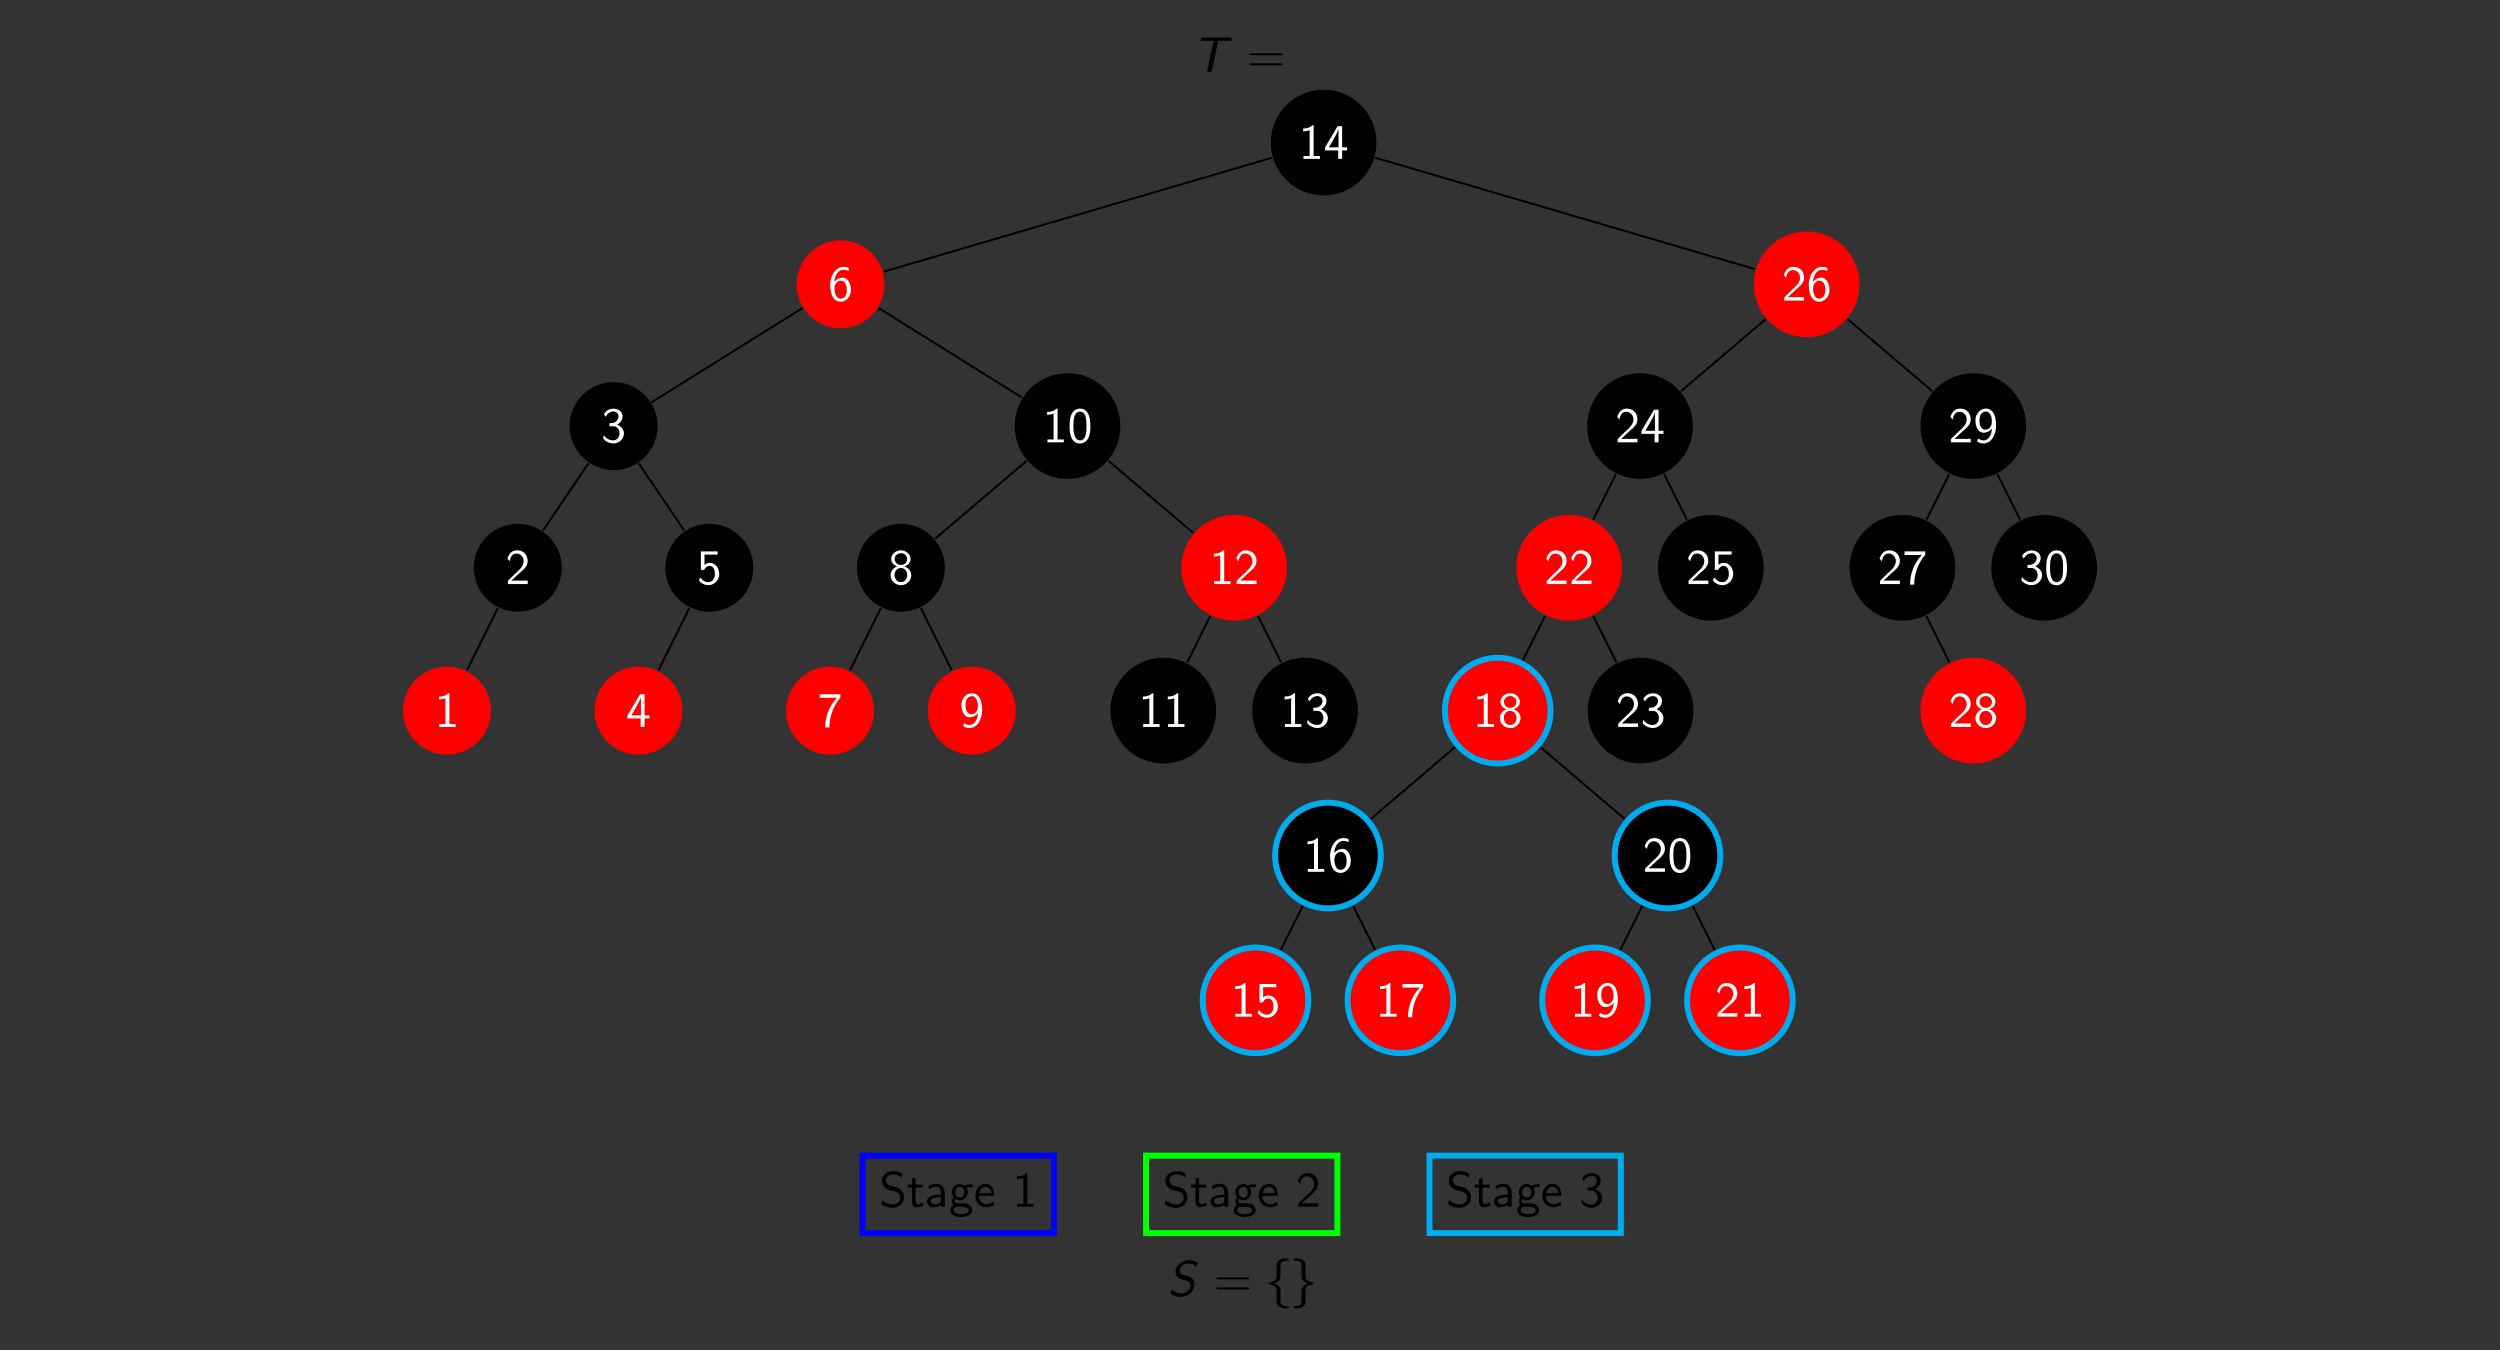 <?xml version="1.0" encoding="UTF-8" standalone="no"?>
<svg
   xmlns:dc="http://purl.org/dc/elements/1.1/"
   xmlns:cc="http://creativecommons.org/ns#"
   xmlns:rdf="http://www.w3.org/1999/02/22-rdf-syntax-ns#"
   xmlns:svg="http://www.w3.org/2000/svg"
   xmlns="http://www.w3.org/2000/svg"
   xmlns:xlink="http://www.w3.org/1999/xlink"
   xmlns:sodipodi="http://sodipodi.sourceforge.net/DTD/sodipodi-0.dtd"
   xmlns:inkscape="http://www.inkscape.org/namespaces/inkscape"
   width="500pt"
   height="270pt"
   viewBox="0 0 500 270"
   version="1.2"
   id="svg3490"
   sodipodi:docname="stage-3-repair.svg"
   inkscape:version="0.92.4 5da689c313, 2019-01-14">
  <rect x="0" y="0" width="500" height="270" fill="#333333" stroke="none"/>
  <sodipodi:namedview
     pagecolor="#ffffff"
     bordercolor="#666666"
     borderopacity="1"
     objecttolerance="10"
     gridtolerance="10"
     guidetolerance="10"
     inkscape:pageopacity="0"
     inkscape:pageshadow="2"
     inkscape:window-width="1920"
     inkscape:window-height="1021"
     id="namedview3492"
     showgrid="false"
     inkscape:zoom="0.67876425"
     inkscape:cx="238.724"
     inkscape:cy="173.84534"
     inkscape:window-x="0"
     inkscape:window-y="0"
     inkscape:window-maximized="1"
     inkscape:current-layer="svg3490" />
  <defs
     id="defs3131">
    <g
       id="g3129">
      <symbol
         overflow="visible"
         id="glyph0-0"
         style="overflow:visible">
        <path
           style="stroke:none"
           d=""
           id="path3057"
           inkscape:connector-curvature="0" />
      </symbol>
      <symbol
         overflow="visible"
         id="glyph0-1"
         style="overflow:visible">
        <path
           style="stroke:none"
           d="m 0.703,-6.844 c 0,0 -0.109,0.5 -0.125,0.609 L 0.562,-6.203 h 1.297 c 0.906,0 1.297,0 1.297,0 0,0.016 -1.297,6.109 -1.328,6.188 V 0 H 2.281 c 0.422,0 0.453,0 0.453,-0.016 0,-0.016 0.297,-1.406 0.672,-3.109 L 4.047,-6.203 H 6.625 L 6.703,-6.5 c 0.031,-0.156 0.062,-0.312 0.062,-0.328 v -0.031 h -3.031 c -1.656,0 -3.031,0 -3.031,0.016 z m 0,0"
           id="path3060"
           inkscape:connector-curvature="0" />
      </symbol>
      <symbol
         overflow="visible"
         id="glyph0-2"
         style="overflow:visible">
        <path
           style="stroke:none"
           d="M 4,-7.125 C 3.078,-7.016 2.219,-6.438 1.828,-5.656 1.469,-4.969 1.562,-4.25 2.031,-3.766 c 0.156,0.172 0.328,0.281 0.531,0.375 0.156,0.062 0.203,0.078 0.781,0.234 0.281,0.078 0.547,0.141 0.594,0.172 0.328,0.125 0.547,0.375 0.625,0.719 0.016,0.078 0.016,0.109 0.016,0.234 0,0.203 -0.031,0.359 -0.125,0.578 -0.234,0.469 -0.719,0.828 -1.25,0.938 C 2.844,-0.438 2.328,-0.484 1.906,-0.625 1.547,-0.75 1.203,-0.953 0.938,-1.219 0.891,-1.25 0.859,-1.281 0.859,-1.281 c -0.016,0 -0.078,0.188 -0.156,0.391 -0.078,0.219 -0.156,0.406 -0.172,0.406 0,0 0.047,0.047 0.094,0.078 0.516,0.359 1.125,0.562 1.828,0.609 C 2.625,0.219 2.922,0.219 3.078,0.188 3.969,0.062 4.797,-0.531 5.188,-1.344 5.375,-1.703 5.453,-2.094 5.422,-2.438 5.375,-3.016 5.078,-3.484 4.562,-3.766 4.422,-3.844 4.281,-3.891 3.703,-4.031 3.406,-4.109 3.125,-4.203 3.094,-4.203 2.766,-4.344 2.531,-4.594 2.469,-4.891 2.438,-5.047 2.453,-5.281 2.516,-5.422 c 0.188,-0.547 0.781,-0.969 1.438,-1.031 0.281,-0.031 0.688,0 0.969,0.094 0.188,0.062 0.406,0.172 0.547,0.297 0.047,0.031 0.109,0.094 0.156,0.156 l 0.109,0.078 0.156,-0.406 0.156,-0.422 -0.062,-0.016 c -0.25,-0.172 -0.547,-0.312 -0.844,-0.375 C 4.828,-7.125 4.344,-7.156 4,-7.125 Z m 0,0"
           id="path3063"
           inkscape:connector-curvature="0" />
      </symbol>
      <symbol
         overflow="visible"
         id="glyph1-0"
         style="overflow:visible">
        <path
           style="stroke:none"
           d=""
           id="path3066"
           inkscape:connector-curvature="0" />
      </symbol>
      <symbol
         overflow="visible"
         id="glyph1-1"
         style="overflow:visible">
        <path
           style="stroke:none"
           d="m 6.844,-3.297 c 0.156,0 0.344,0 0.344,-0.188 C 7.188,-3.688 7,-3.688 6.859,-3.688 h -5.969 c -0.141,0 -0.328,0 -0.328,0.203 0,0.188 0.188,0.188 0.328,0.188 z m 0.016,2 C 7,-1.297 7.188,-1.297 7.188,-1.5 7.188,-1.688 7,-1.688 6.844,-1.688 H 0.891 c -0.141,0 -0.328,0 -0.328,0.188 0,0.203 0.188,0.203 0.328,0.203 z m 0,0"
           id="path3069"
           inkscape:connector-curvature="0" />
      </symbol>
      <symbol
         overflow="visible"
         id="glyph2-0"
         style="overflow:visible">
        <path
           style="stroke:none"
           d=""
           id="path3072"
           inkscape:connector-curvature="0" />
      </symbol>
      <symbol
         overflow="visible"
         id="glyph2-1"
         style="overflow:visible">
        <path
           style="stroke:none"
           d="m 0.891,-5.516 c 0.453,-0.062 0.891,-0.031 1.297,-0.25 V -0.594 H 0.953 v 0.578 h 3.281 V -0.594 h -1.25 V -6.766 H 2.875 c -0.156,0 -0.359,0.234 -0.516,0.328 C 1.969,-6.203 1.5,-6.109 1.062,-6.109 H 1 c -0.078,0 -0.109,0.031 -0.109,0.125 z m 0,0"
           id="path3075"
           inkscape:connector-curvature="0" />
      </symbol>
      <symbol
         overflow="visible"
         id="glyph2-2"
         style="overflow:visible">
        <path
           style="stroke:none"
           d="m 0.281,-1.719 h 2.641 v 1.703 h 0.781 V -1.719 H 4.688 V -2.328 H 3.703 v -4.219 h -0.812 l -0.094,0.031 -0.219,0.328 -2.281,3.859 -0.016,0.219 z M 1.062,-2.328 C 1.531,-3.188 2.047,-3.984 2.5,-4.859 2.688,-5.266 2.953,-5.719 2.969,-6.156 l 0.016,3.828 z m 0,0"
           id="path3078"
           inkscape:connector-curvature="0" />
      </symbol>
      <symbol
         overflow="visible"
         id="glyph2-3"
         style="overflow:visible">
        <path
           style="stroke:none"
           d="m 1.25,-3.781 c 0.078,-1 0.562,-2.406 1.859,-2.406 0.375,0 0.672,0.109 1.031,0.219 v -0.484 c 0,-0.219 -0.688,-0.312 -1.047,-0.312 -1.672,0 -2.578,1.766 -2.672,3.312 v 0.172 c 0,1.391 0.297,3.484 2.125,3.484 0.844,0 1.562,-0.656 1.844,-1.406 C 4.531,-1.531 4.562,-1.875 4.562,-2.219 c 0,-0.969 -0.5,-2.391 -1.625,-2.391 -0.656,0 -1.25,0.312 -1.688,0.828 z m 0.016,1.594 c 0.016,-0.031 0.031,-0.047 0.031,-0.078 0,-0.031 -0.016,-0.078 -0.016,-0.109 V -2.453 C 1.281,-3.172 1.703,-4 2.562,-4 c 0.859,0 1.172,0.922 1.172,1.719 0,0.688 -0.078,1.594 -0.969,1.859 C 2.688,-0.406 2.594,-0.406 2.5,-0.406 H 2.422 C 1.531,-0.484 1.391,-1.531 1.266,-2.188 Z m 0,0"
           id="path3081"
           inkscape:connector-curvature="0" />
      </symbol>
      <symbol
         overflow="visible"
         id="glyph2-4"
         style="overflow:visible">
        <path
           style="stroke:none"
           d="M 0.906,-5.125 C 0.969,-5.219 1,-5.312 1.062,-5.406 1.375,-5.859 1.891,-6.188 2.469,-6.188 3,-6.188 3.484,-5.797 3.484,-5.234 3.484,-4.594 3,-4.031 2.406,-3.906 c -0.25,0.062 -0.516,0.047 -0.75,0.062 v 0.609 H 2.25 c 0.234,0 0.453,0 0.656,0.094 0.516,0.234 0.766,0.781 0.766,1.328 0,0.719 -0.453,1.406 -1.25,1.406 C 1.641,-0.406 1,-0.812 0.531,-1.422 0.516,-1.375 0.5,-1.312 0.484,-1.25 L 0.453,-1 c -0.016,0.047 -0.031,0.094 -0.031,0.141 v 0.031 c 0.297,0.625 1.391,1.031 2.031,1.031 1.141,0 2.109,-0.906 2.109,-2 0,-0.703 -0.453,-1.281 -1.047,-1.609 -0.109,-0.047 -0.219,-0.109 -0.344,-0.125 0.625,-0.359 1.109,-0.922 1.109,-1.719 0,-0.984 -0.969,-1.5 -1.812,-1.5 -0.766,0 -1.406,0.344 -1.859,0.984 -0.016,0.031 -0.047,0.062 -0.047,0.109 0,0.094 0.234,0.359 0.344,0.531 z m 0,0"
           id="path3084"
           inkscape:connector-curvature="0" />
      </symbol>
      <symbol
         overflow="visible"
         id="glyph2-5"
         style="overflow:visible">
        <path
           style="stroke:none"
           d="M 0.844,-4.578 C 1,-5.281 1.297,-6.125 2.219,-6.125 c 0.828,0 1.438,0.688 1.438,1.531 0,1 -0.844,1.719 -1.516,2.328 C 1.875,-2.031 1.625,-1.781 1.359,-1.516 L 0.594,-0.75 C 0.531,-0.672 0.5,-0.641 0.5,-0.531 v 0.516 H 4.469 V -0.719 l -3.25,0.016 c 0.547,-0.5 1.047,-1.016 1.609,-1.516 0.734,-0.641 1.641,-1.297 1.641,-2.422 0,-0.625 -0.266,-1.266 -0.734,-1.656 C 3.375,-6.594 2.938,-6.734 2.469,-6.766 H 2.359 c -0.891,0 -1.484,0.453 -1.875,1.438 -0.031,0.047 -0.062,0.109 -0.062,0.172 v 0.016 c 0.016,0.078 0.094,0.141 0.125,0.188 0.094,0.125 0.188,0.266 0.297,0.375 z m 0,0"
           id="path3087"
           inkscape:connector-curvature="0" />
      </symbol>
      <symbol
         overflow="visible"
         id="glyph2-6"
         style="overflow:visible">
        <path
           style="stroke:none"
           d="m 0.797,-6.547 v 3.688 h 0.469 c 0.016,0 0.047,0.016 0.094,0.016 0.141,0 0.219,-0.25 0.328,-0.391 0.203,-0.25 0.531,-0.422 0.859,-0.422 0.906,0 1.047,1.078 1.047,1.625 0,0.781 -0.391,1.625 -1.328,1.625 -0.641,0 -1.203,-0.375 -1.531,-0.922 H 0.719 C 0.609,-1.156 0.406,-0.875 0.406,-0.781 v 0.016 c 0,0.078 0.172,0.234 0.25,0.312 0.438,0.422 1.031,0.656 1.641,0.656 H 2.406 c 1.172,-0.062 2.062,-1.078 2.062,-2.25 0,-1.141 -0.781,-2.219 -1.891,-2.219 -0.406,0 -0.781,0.156 -1.062,0.422 v -2.062 h 2.625 v -0.641 z m 0,0"
           id="path3090"
           inkscape:connector-curvature="0" />
      </symbol>
      <symbol
         overflow="visible"
         id="glyph2-7"
         style="overflow:visible">
        <path
           style="stroke:none"
           d="m 2.359,-6.766 c -1.938,0.188 -1.953,2.594 -1.953,3.562 0,1.406 0.297,3.422 2.062,3.422 0.734,0 1.359,-0.422 1.688,-1.094 0.312,-0.625 0.375,-1.312 0.406,-2 v -0.484 c 0,-1.438 -0.344,-3.406 -2.062,-3.406 -0.047,0 -0.094,0 -0.141,0 z m -1.172,3.938 c -0.016,-0.078 -0.016,-0.156 -0.016,-0.25 V -3.531 c 0,-1.172 0.172,-2.625 1.328,-2.625 1.25,0 1.281,1.828 1.281,2.812 v 0.328 c 0,0.938 -0.078,2.609 -1.281,2.609 -0.969,0 -1.219,-1.188 -1.297,-2.016 0,-0.125 0,-0.266 -0.016,-0.406 z m 0,0"
           id="path3093"
           inkscape:connector-curvature="0" />
      </symbol>
      <symbol
         overflow="visible"
         id="glyph2-8"
         style="overflow:visible">
        <path
           style="stroke:none"
           d="m 1.781,-3.531 c -0.781,0.156 -1.359,1 -1.359,1.734 0,1.203 1.031,2 2.094,2 h 0.031 c 1.078,0 2.016,-0.922 2.016,-2 0,-0.609 -0.359,-1.219 -0.891,-1.516 C 3.531,-3.406 3.359,-3.5 3.188,-3.531 c 0.625,-0.281 1.234,-0.641 1.234,-1.484 0,-1 -0.938,-1.75 -1.938,-1.75 -0.969,0 -1.938,0.719 -1.938,1.734 0,0.703 0.562,1.328 1.234,1.5 z m -0.562,1.859 c 0,-0.047 0,-0.109 0,-0.156 0,-0.734 0.484,-1.406 1.266,-1.406 0.781,0 1.266,0.656 1.266,1.422 0,0.766 -0.484,1.406 -1.266,1.406 -0.75,0 -1.172,-0.578 -1.266,-1.266 z M 1.25,-4.906 c 0,-0.031 -0.016,-0.078 -0.016,-0.125 0,-0.672 0.562,-1.156 1.266,-1.156 0.625,0 1.125,0.375 1.234,1.078 v 0.078 c 0,0.672 -0.516,1.188 -1.234,1.188 -0.641,0 -1.141,-0.359 -1.25,-1.062 z m 0,0"
           id="path3096"
           inkscape:connector-curvature="0" />
      </symbol>
      <symbol
         overflow="visible"
         id="glyph2-9"
         style="overflow:visible">
        <path
           style="stroke:none"
           d="m 0.422,-6.547 v 0.719 L 3.875,-5.844 c -1.516,1.578 -2.359,3.766 -2.359,5.938 h 0.844 c 0,-2.125 0.734,-4.125 2.031,-5.781 C 4.469,-5.781 4.562,-5.859 4.562,-6 v -0.547 z m 0,0"
           id="path3099"
           inkscape:connector-curvature="0" />
      </symbol>
      <symbol
         overflow="visible"
         id="glyph2-10"
         style="overflow:visible">
        <path
           style="stroke:none"
           d="M 3.703,-2.766 H 3.719 C 3.719,-2 3.344,-0.75 2.422,-0.453 2.328,-0.422 2.219,-0.406 2.125,-0.406 H 2.047 c -0.25,0 -0.484,-0.047 -0.719,-0.156 -0.109,-0.062 -0.188,-0.172 -0.312,-0.219 L 0.812,-0.406 C 0.781,-0.375 0.734,-0.312 0.734,-0.266 0.75,-0.172 1.016,-0.047 1.156,0.031 c 0.266,0.125 0.562,0.172 0.859,0.172 1.797,0 2.547,-2.109 2.547,-3.531 0,-1.25 -0.25,-3.438 -2.062,-3.438 -0.828,0 -1.531,0.594 -1.875,1.344 -0.172,0.344 -0.203,0.719 -0.203,1.078 0,0.984 0.453,2.406 1.656,2.406 0.625,0 1.359,-0.375 1.625,-0.828 z m 0,-1.594 C 3.688,-4.344 3.688,-4.297 3.688,-4.266 c 0,0.078 0.016,0.156 0.016,0.234 v 0.047 c -0.047,0.672 -0.469,1.438 -1.281,1.438 -0.906,0 -1.188,-0.984 -1.188,-1.766 0,-0.641 0.109,-1.562 0.953,-1.812 0.109,-0.031 0.219,-0.062 0.328,-0.062 0.906,0 1.188,1.234 1.188,1.766 z m 0,0"
           id="path3102"
           inkscape:connector-curvature="0" />
      </symbol>
      <symbol
         overflow="visible"
         id="glyph2-11"
         style="overflow:visible">
        <path
           style="stroke:none"
           d="m 0.578,-1.297 c -0.031,0.25 -0.125,0.516 -0.125,0.766 0,0.172 0.703,0.438 1.078,0.562 0.359,0.109 0.75,0.172 1.141,0.172 0.922,0 2.078,-0.484 2.297,-1.844 0,-0.078 0,-0.156 0,-0.219 0,-0.938 -0.609,-1.719 -1.438,-2.016 C 2.766,-4.141 1.641,-4.062 1.359,-5.094 1.344,-5.156 1.328,-5.25 1.328,-5.312 v -0.078 c 0.094,-0.688 0.75,-1.062 1.344,-1.094 h 0.156 c 0.516,0 1.031,0.156 1.453,0.5 0.078,0.047 0.141,0.109 0.203,0.141 0.031,-0.25 0.125,-0.5 0.125,-0.75 0,-0.062 -0.031,-0.094 -0.078,-0.109 L 4.359,-6.797 C 3.891,-7.031 3.375,-7.141 2.844,-7.141 c -0.953,0 -2.297,0.516 -2.297,1.969 0,0.922 0.734,1.625 1.578,1.859 0.766,0.219 2.062,0.266 2.062,1.531 v 0.062 c -0.062,0.688 -0.656,1.188 -1.344,1.234 H 2.734 c -0.703,0 -1.375,-0.25 -1.938,-0.656 C 0.734,-1.188 0.656,-1.25 0.578,-1.297 Z m 0,0"
           id="path3105"
           inkscape:connector-curvature="0" />
      </symbol>
      <symbol
         overflow="visible"
         id="glyph2-12"
         style="overflow:visible">
        <path
           style="stroke:none"
           d="M 1.062,-5.703 V -4.438 H 0.172 v 0.594 H 1.031 v 2.625 c 0,0.547 0.109,1.312 0.828,1.312 0.516,0 1,-0.141 1.453,-0.375 L 3.156,-0.875 C 2.859,-0.672 2.609,-0.531 2.25,-0.531 c -0.453,0 -0.5,-0.5 -0.5,-0.844 V -3.844 H 3.156 V -4.438 H 1.75 v -1.266 z m 0,0"
           id="path3108"
           inkscape:connector-curvature="0" />
      </symbol>
      <symbol
         overflow="visible"
         id="glyph2-13"
         style="overflow:visible">
        <path
           style="stroke:none"
           d="m 0.812,-3.516 c 0.156,-0.078 0.281,-0.172 0.438,-0.25 0.328,-0.188 0.719,-0.25 1.109,-0.25 0.594,0 0.844,0.672 0.844,1.188 0,0.125 0,0.25 0,0.375 -1.016,0 -2.766,0.234 -2.766,1.312 0,0.625 0.438,1.234 1.125,1.234 0.578,0 1.234,-0.109 1.672,-0.469 v 0.359 h 0.75 v -2.781 c 0,-0.828 -0.438,-1.734 -1.516,-1.812 H 2.359 c -0.5,0 -0.953,0.109 -1.406,0.328 C 0.875,-4.25 0.75,-4.203 0.75,-4.094 c 0,0.203 0.062,0.391 0.062,0.578 z M 3.203,-1.938 v 0.641 C 3.203,-0.719 2.609,-0.5 2.094,-0.5 1.672,-0.5 1.156,-0.703 1.156,-1.172 1.172,-1.656 1.953,-1.812 2.328,-1.859 2.609,-1.906 2.906,-1.938 3.203,-1.938 Z m 0,0"
           id="path3111"
           inkscape:connector-curvature="0" />
      </symbol>
      <symbol
         overflow="visible"
         id="glyph2-14"
         style="overflow:visible">
        <path
           style="stroke:none"
           d="m 0.922,-0.344 v 0.016 C 0.562,-0.125 0.281,0.281 0.281,0.703 c 0,0.938 1.312,1.344 2.188,1.344 0.938,0 2.219,-0.359 2.219,-1.438 -0.125,-1.188 -1.234,-1.312 -2.109,-1.312 H 1.688 c -0.312,0 -0.484,-0.25 -0.484,-0.547 V -1.312 C 1.219,-1.422 1.25,-1.5 1.281,-1.578 c 0.375,0.156 0.578,0.281 0.938,0.281 0.906,0 1.594,-0.781 1.594,-1.641 V -3.016 C 3.781,-3.344 3.656,-3.641 3.484,-3.922 L 4.828,-3.938 4.719,-4.547 c -0.453,0 -0.938,0.078 -1.375,0.234 C 3.297,-4.281 3.234,-4.25 3.188,-4.25 3.109,-4.25 3,-4.344 2.938,-4.375 2.719,-4.484 2.469,-4.547 2.234,-4.547 1.391,-4.547 0.625,-3.875 0.625,-2.938 c 0,0.312 0.078,0.609 0.234,0.875 0.016,0.031 0.062,0.094 0.062,0.141 0,0.078 -0.141,0.25 -0.188,0.391 C 0.688,-1.375 0.656,-1.219 0.656,-1.078 c 0,0.266 0.094,0.547 0.266,0.734 z m 0.656,0.359 h 0.938 C 3.078,0.016 4,0.062 4,0.703 4,1.391 2.766,1.469 2.5,1.469 c -0.516,0 -1.516,-0.141 -1.516,-0.766 0,-0.344 0.25,-0.641 0.594,-0.688 z m 0.531,-4 H 2.188 c 0.688,0 0.922,0.547 0.922,1.047 0,0.531 -0.234,1 -0.797,1.078 H 2.234 C 1.562,-1.859 1.312,-2.406 1.312,-2.906 c 0,-0.516 0.234,-0.984 0.797,-1.078 z m 0,0"
           id="path3114"
           inkscape:connector-curvature="0" />
      </symbol>
      <symbol
         overflow="visible"
         id="glyph2-15"
         style="overflow:visible">
        <path
           style="stroke:none"
           d="m 4.031,-1.062 c -0.5,0.312 -0.906,0.547 -1.469,0.547 -0.781,0 -1.531,-0.688 -1.531,-1.672 H 4.125 c 0,-0.688 -0.109,-1.438 -0.594,-1.953 -0.312,-0.312 -0.734,-0.469 -1.172,-0.469 -0.547,0 -1.047,0.266 -1.406,0.656 C 0.531,-3.484 0.344,-2.844 0.344,-2.219 v 0.047 C 0.344,-1 1.25,0.094 2.516,0.094 c 0.5,0 1,-0.141 1.422,-0.406 C 4,-0.375 4.094,-0.391 4.094,-0.484 c 0,-0.188 -0.062,-0.391 -0.062,-0.578 z m -2.938,-1.672 c 0.125,-0.609 0.562,-1.25 1.266,-1.25 0.703,0 1.125,0.578 1.203,1.25 z m 0,0"
           id="path3117"
           inkscape:connector-curvature="0" />
      </symbol>
      <symbol
         overflow="visible"
         id="glyph3-0"
         style="overflow:visible">
        <path
           style="stroke:none"
           d=""
           id="path3120"
           inkscape:connector-curvature="0" />
      </symbol>
      <symbol
         overflow="visible"
         id="glyph3-1"
         style="overflow:visible">
        <path
           style="stroke:none"
           d="M 3.594,-7.469 C 3.375,-7.453 3.125,-7.391 2.953,-7.328 2.734,-7.234 2.547,-7.125 2.406,-6.984 2.266,-6.844 2.172,-6.703 2.125,-6.516 L 2.109,-6.438 2.094,-5.078 2.078,-3.734 2.062,-3.641 C 2.047,-3.531 1.969,-3.406 1.906,-3.312 1.859,-3.219 1.688,-3.078 1.594,-3 1.422,-2.875 1.172,-2.781 0.953,-2.734 0.828,-2.719 0.656,-2.688 0.562,-2.688 H 0.516 v 0.391 H 0.562 c 0.094,0 0.266,0.031 0.391,0.047 0.219,0.047 0.469,0.141 0.641,0.266 0.094,0.078 0.266,0.219 0.312,0.312 0.062,0.094 0.141,0.219 0.156,0.328 l 0.016,0.078 0.031,2.719 L 2.125,1.531 C 2.172,1.719 2.266,1.859 2.406,2 2.516,2.109 2.625,2.188 2.797,2.266 2.953,2.344 3.094,2.391 3.25,2.422 3.484,2.484 3.562,2.484 4.016,2.5 h 0.438 V 2.094 H 4.281 C 3.562,2.062 3.109,1.891 2.953,1.578 2.875,1.453 2.891,1.562 2.875,0.062 c 0,-1.453 0,-1.375 -0.047,-1.531 C 2.719,-1.812 2.438,-2.109 2.062,-2.297 1.875,-2.375 1.609,-2.469 1.422,-2.484 1.375,-2.484 1.344,-2.5 1.344,-2.5 c 0,0 0.031,0 0.078,0 C 1.609,-2.516 1.875,-2.609 2.062,-2.688 2.234,-2.781 2.375,-2.875 2.5,-3.016 2.688,-3.203 2.797,-3.375 2.859,-3.641 2.875,-3.703 2.875,-3.844 2.875,-5.047 c 0.016,-1.5 0,-1.391 0.078,-1.516 C 3.109,-6.875 3.562,-7.047 4.281,-7.078 h 0.172 v -0.406 H 4.062 c -0.203,0 -0.422,0.016 -0.469,0.016 z m 0,0"
           id="path3123"
           inkscape:connector-curvature="0" />
      </symbol>
      <symbol
         overflow="visible"
         id="glyph3-2"
         style="overflow:visible">
        <path
           style="stroke:none"
           d="m 0.516,-7.281 v 0.219 h 0.094 c 0.344,0 0.75,0.047 0.984,0.141 0.266,0.109 0.438,0.297 0.484,0.5 0.016,0.062 0.016,0.266 0.016,1.344 0,1.375 0,1.375 0.047,1.547 0.125,0.359 0.406,0.656 0.797,0.844 0.188,0.078 0.438,0.172 0.625,0.188 0.031,0 0.062,0 0.062,0 0,0 -0.031,0.016 -0.062,0.016 C 3.375,-2.469 3.125,-2.375 2.938,-2.297 2.547,-2.109 2.266,-1.812 2.141,-1.453 2.094,-1.281 2.094,-1.281 2.094,0.094 c 0,1.078 0,1.281 -0.016,1.328 C 2.031,1.641 1.859,1.828 1.594,1.938 1.359,2.031 0.953,2.078 0.609,2.078 H 0.516 V 2.5 h 0.438 C 1.406,2.484 1.484,2.484 1.688,2.438 2.156,2.328 2.516,2.109 2.719,1.828 2.781,1.734 2.828,1.641 2.844,1.531 L 2.875,1.453 V 0.094 C 2.891,-1.25 2.891,-1.266 2.906,-1.328 3,-1.672 3.203,-1.906 3.562,-2.094 c 0.234,-0.109 0.547,-0.188 0.797,-0.188 h 0.094 v -0.422 h -0.094 c -0.25,0 -0.562,-0.078 -0.797,-0.188 C 3.203,-3.078 3,-3.312 2.906,-3.656 2.891,-3.719 2.891,-3.734 2.875,-5.078 V -6.438 L 2.844,-6.516 C 2.719,-7.016 2.234,-7.344 1.5,-7.453 1.422,-7.469 1.281,-7.469 0.953,-7.484 h -0.438 z m 0,0"
           id="path3126"
           inkscape:connector-curvature="0" />
      </symbol>
    </g>
  </defs>
  <g
     id="surface18780"
     transform="translate(69.297,3.99)">
    <g
       style="fill:#000000;fill-opacity:1"
       id="g3135">
      <use
         xlink:href="#glyph0-1"
         x="170.28"
         y="10.369"
         id="use3133"
         width="100%"
         height="100%" />
    </g>
    <g
       style="fill:#000000;fill-opacity:1"
       id="g3139">
      <use
         xlink:href="#glyph1-1"
         x="180.057"
         y="10.369"
         id="use3137"
         width="100%"
         height="100%" />
    </g>
    <path
       style="fill:none;stroke:#000000;stroke-width:0.399;stroke-linecap:butt;stroke-linejoin:miter;stroke-miterlimit:10;stroke-opacity:1"
       d="m -165.16,-93.099 -6.18,-12.457"
       transform="matrix(1,0,0,-1,195.426,24.526)"
       id="path3141"
       inkscape:connector-curvature="0" />
    <path
       style="fill:none;stroke:#000000;stroke-width:0.399;stroke-linecap:butt;stroke-linejoin:miter;stroke-miterlimit:10;stroke-opacity:1"
       d="m -147.043,-64.146 -9.082,-13.441"
       transform="matrix(1,0,0,-1,195.426,24.526)"
       id="path3143"
       inkscape:connector-curvature="0" />
    <path
       style="fill:none;stroke:#000000;stroke-width:0.399;stroke-linecap:butt;stroke-linejoin:miter;stroke-miterlimit:10;stroke-opacity:1"
       d="m -126.852,-93.099 -6.176,-12.457"
       transform="matrix(1,0,0,-1,195.426,24.526)"
       id="path3145"
       inkscape:connector-curvature="0" />
    <path
       style="fill:none;stroke:#000000;stroke-width:0.399;stroke-linecap:butt;stroke-linejoin:miter;stroke-miterlimit:10;stroke-opacity:1"
       d="m -136.973,-64.146 9.082,-13.441"
       transform="matrix(1,0,0,-1,195.426,24.526)"
       id="path3147"
       inkscape:connector-curvature="0" />
    <path
       style="fill:none;stroke:#000000;stroke-width:0.399;stroke-linecap:butt;stroke-linejoin:miter;stroke-miterlimit:10;stroke-opacity:1"
       d="m -104.242,-33.111 -30.137,-18.82"
       transform="matrix(1,0,0,-1,195.426,24.526)"
       id="path3149"
       inkscape:connector-curvature="0" />
    <path
       style="fill:none;stroke:#000000;stroke-width:0.399;stroke-linecap:butt;stroke-linejoin:miter;stroke-miterlimit:10;stroke-opacity:1"
       d="m -88.539,-93.099 -6.18,-12.457"
       transform="matrix(1,0,0,-1,195.426,24.526)"
       id="path3151"
       inkscape:connector-curvature="0" />
    <path
       style="fill:none;stroke:#000000;stroke-width:0.399;stroke-linecap:butt;stroke-linejoin:miter;stroke-miterlimit:10;stroke-opacity:1"
       d="m -80.547,-93.099 6.18,-12.457"
       transform="matrix(1,0,0,-1,195.426,24.526)"
       id="path3153"
       inkscape:connector-curvature="0" />
    <path
       style="fill:none;stroke:#000000;stroke-width:0.399;stroke-linecap:butt;stroke-linejoin:miter;stroke-miterlimit:10;stroke-opacity:1"
       d="M -59.418,-63.673 -77.692,-79.212"
       transform="matrix(1,0,0,-1,195.426,24.526)"
       id="path3155"
       inkscape:connector-curvature="0" />
    <path
       style="fill:none;stroke:#000000;stroke-width:0.399;stroke-linecap:butt;stroke-linejoin:miter;stroke-miterlimit:10;stroke-opacity:1"
       d="m -22.672,-94.693 -4.602,-9.27"
       transform="matrix(1,0,0,-1,195.426,24.526)"
       id="path3157"
       inkscape:connector-curvature="0" />
    <path
       style="fill:none;stroke:#000000;stroke-width:0.399;stroke-linecap:butt;stroke-linejoin:miter;stroke-miterlimit:10;stroke-opacity:1"
       d="m -13.102,-94.693 4.602,-9.27"
       transform="matrix(1,0,0,-1,195.426,24.526)"
       id="path3159"
       inkscape:connector-curvature="0" />
    <path
       style="fill:none;stroke:#000000;stroke-width:0.399;stroke-linecap:butt;stroke-linejoin:miter;stroke-miterlimit:10;stroke-opacity:1"
       d="m -43.012,-63.673 16.922,-14.391"
       transform="matrix(1,0,0,-1,195.426,24.526)"
       id="path3161"
       inkscape:connector-curvature="0" />
    <path
       style="fill:none;stroke:#000000;stroke-width:0.399;stroke-linecap:butt;stroke-linejoin:miter;stroke-miterlimit:10;stroke-opacity:1"
       d="m -88.981,-33.111 28.629,-17.879"
       transform="matrix(1,0,0,-1,195.426,24.526)"
       id="path3163"
       inkscape:connector-curvature="0" />
    <path
       style="fill:none;stroke:#000000;stroke-width:0.399;stroke-linecap:butt;stroke-linejoin:miter;stroke-miterlimit:10;stroke-opacity:1"
       d="m -10.336,-3.033 -77.645,-22.781"
       transform="matrix(1,0,0,-1,195.426,24.526)"
       id="path3165"
       inkscape:connector-curvature="0" />
    <path
       style="fill:none;stroke:#000000;stroke-width:0.399;stroke-linecap:butt;stroke-linejoin:miter;stroke-miterlimit:10;stroke-opacity:1"
       d="m -4.125,-152.579 -4.496,-8.988"
       transform="matrix(1,0,0,-1,195.426,24.526)"
       id="path3167"
       inkscape:connector-curvature="0" />
    <path
       style="fill:none;stroke:#000000;stroke-width:0.399;stroke-linecap:butt;stroke-linejoin:miter;stroke-miterlimit:10;stroke-opacity:1"
       d="m 5.863,-152.579 4.496,-8.988"
       transform="matrix(1,0,0,-1,195.426,24.526)"
       id="path3169"
       inkscape:connector-curvature="0" />
    <path
       style="fill:none;stroke:#000000;stroke-width:0.399;stroke-linecap:butt;stroke-linejoin:miter;stroke-miterlimit:10;stroke-opacity:1"
       d="M 26.328,-120.865 9.367,-135.337"
       transform="matrix(1,0,0,-1,195.426,24.526)"
       id="path3171"
       inkscape:connector-curvature="0" />
    <path
       style="fill:none;stroke:#000000;stroke-width:0.399;stroke-linecap:butt;stroke-linejoin:miter;stroke-miterlimit:10;stroke-opacity:1"
       d="m 63.781,-152.579 -4.496,-8.988"
       transform="matrix(1,0,0,-1,195.426,24.526)"
       id="path3173"
       inkscape:connector-curvature="0" />
    <path
       style="fill:none;stroke:#000000;stroke-width:0.399;stroke-linecap:butt;stroke-linejoin:miter;stroke-miterlimit:10;stroke-opacity:1"
       d="m 73.773,-152.579 4.492,-8.988"
       transform="matrix(1,0,0,-1,195.426,24.526)"
       id="path3175"
       inkscape:connector-curvature="0" />
    <path
       style="fill:none;stroke:#000000;stroke-width:0.399;stroke-linecap:butt;stroke-linejoin:miter;stroke-miterlimit:10;stroke-opacity:1"
       d="m 43.32,-120.865 16.961,-14.473"
       transform="matrix(1,0,0,-1,195.426,24.526)"
       id="path3177"
       inkscape:connector-curvature="0" />
    <path
       style="fill:none;stroke:#000000;stroke-width:0.399;stroke-linecap:butt;stroke-linejoin:miter;stroke-miterlimit:10;stroke-opacity:1"
       d="m 44.293,-94.677 -4.473,-8.945"
       transform="matrix(1,0,0,-1,195.426,24.526)"
       id="path3179"
       inkscape:connector-curvature="0" />
    <path
       style="fill:none;stroke:#000000;stroke-width:0.399;stroke-linecap:butt;stroke-linejoin:miter;stroke-miterlimit:10;stroke-opacity:1"
       d="m 53.929,-94.677 4.648,-9.301"
       transform="matrix(1,0,0,-1,195.426,24.526)"
       id="path3181"
       inkscape:connector-curvature="0" />
    <path
       style="fill:none;stroke:#000000;stroke-width:0.399;stroke-linecap:butt;stroke-linejoin:miter;stroke-miterlimit:10;stroke-opacity:1"
       d="m 58.465,-66.329 -4.535,-9.074"
       transform="matrix(1,0,0,-1,195.426,24.526)"
       id="path3183"
       inkscape:connector-curvature="0" />
    <path
       style="fill:none;stroke:#000000;stroke-width:0.399;stroke-linecap:butt;stroke-linejoin:miter;stroke-miterlimit:10;stroke-opacity:1"
       d="m 68.101,-66.329 4.539,-9.074"
       transform="matrix(1,0,0,-1,195.426,24.526)"
       id="path3185"
       inkscape:connector-curvature="0" />
    <path
       style="fill:none;stroke:#000000;stroke-width:0.399;stroke-linecap:butt;stroke-linejoin:miter;stroke-miterlimit:10;stroke-opacity:1"
       d="M 88.406,-35.326 71.488,-49.716"
       transform="matrix(1,0,0,-1,195.426,24.526)"
       id="path3187"
       inkscape:connector-curvature="0" />
    <path
       style="fill:none;stroke:#000000;stroke-width:0.399;stroke-linecap:butt;stroke-linejoin:miter;stroke-miterlimit:10;stroke-opacity:1"
       d="m 120.554,-94.693 4.598,-9.27"
       transform="matrix(1,0,0,-1,195.426,24.526)"
       id="path3189"
       inkscape:connector-curvature="0" />
    <path
       style="fill:none;stroke:#000000;stroke-width:0.399;stroke-linecap:butt;stroke-linejoin:miter;stroke-miterlimit:10;stroke-opacity:1"
       d="m 125.121,-66.329 -4.535,-9.074"
       transform="matrix(1,0,0,-1,195.426,24.526)"
       id="path3191"
       inkscape:connector-curvature="0" />
    <path
       style="fill:none;stroke:#000000;stroke-width:0.399;stroke-linecap:butt;stroke-linejoin:miter;stroke-miterlimit:10;stroke-opacity:1"
       d="m 134.758,-66.329 4.539,-9.074"
       transform="matrix(1,0,0,-1,195.426,24.526)"
       id="path3193"
       inkscape:connector-curvature="0" />
    <path
       style="fill:none;stroke:#000000;stroke-width:0.399;stroke-linecap:butt;stroke-linejoin:miter;stroke-miterlimit:10;stroke-opacity:1"
       d="m 104.816,-35.326 16.918,-14.391"
       transform="matrix(1,0,0,-1,195.426,24.526)"
       id="path3195"
       inkscape:connector-curvature="0" />
    <path
       style="fill:none;stroke:#000000;stroke-width:0.399;stroke-linecap:butt;stroke-linejoin:miter;stroke-miterlimit:10;stroke-opacity:1"
       d="m 10.336,-3.033 75.938,-22.281"
       transform="matrix(1,0,0,-1,195.426,24.526)"
       id="path3197"
       inkscape:connector-curvature="0" />
    <path
       style="fill:#000000;fill-opacity:1;fill-rule:nonzero;stroke:none"
       d="m 205.996,24.527 c 0,-5.84 -4.73,-10.57 -10.57,-10.57 -5.84,0 -10.57,4.73 -10.57,10.57 0,5.836 4.73,10.57 10.57,10.57 5.84,0 10.57,-4.734 10.57,-10.57 z m 0,0"
       id="path3199"
       inkscape:connector-curvature="0" />
    <g
       style="fill:#ffffff;fill-opacity:1"
       id="g3205">
      <use
         xlink:href="#glyph2-1"
         x="190.446"
         y="27.803"
         id="use3201"
         width="100%"
         height="100%" />
      <use
         xlink:href="#glyph2-2"
         x="195.426"
         y="27.803"
         id="use3203"
         width="100%"
         height="100%" />
    </g>
    <path
       style="fill:#ff0000;fill-opacity:1;fill-rule:nonzero;stroke:none"
       d="m 107.609,52.871 c 0,-4.855 -3.938,-8.793 -8.793,-8.793 -4.859,0 -8.797,3.938 -8.797,8.793 0,4.859 3.938,8.797 8.797,8.797 4.855,0 8.793,-3.938 8.793,-8.797 z m 0,0"
       id="path3207"
       inkscape:connector-curvature="0" />
    <g
       style="fill:#ffffff;fill-opacity:1"
       id="g3211">
      <use
         xlink:href="#glyph2-3"
         x="96.326"
         y="56.149"
         id="use3209"
         width="100%"
         height="100%" />
    </g>
    <path
       style="fill:#000000;fill-opacity:1;fill-rule:nonzero;stroke:none"
       d="m 62.215,81.219 c 0,-4.855 -3.938,-8.793 -8.793,-8.793 -4.859,0 -8.797,3.938 -8.797,8.793 0,4.859 3.938,8.797 8.797,8.797 4.855,0 8.793,-3.938 8.793,-8.797 z m 0,0"
       id="path3213"
       inkscape:connector-curvature="0" />
    <g
       style="fill:#ffffff;fill-opacity:1"
       id="g3217">
      <use
         xlink:href="#glyph2-4"
         x="50.93"
         y="84.496"
         id="use3215"
         width="100%"
         height="100%" />
    </g>
    <path
       style="fill:#000000;fill-opacity:1;fill-rule:nonzero;stroke:none"
       d="m 43.062,109.566 c 0,-4.859 -3.938,-8.797 -8.797,-8.797 -4.855,0 -8.793,3.938 -8.793,8.797 0,4.855 3.938,8.793 8.793,8.793 4.859,0 8.797,-3.938 8.797,-8.793 z m 0,0"
       id="path3219"
       inkscape:connector-curvature="0" />
    <g
       style="fill:#ffffff;fill-opacity:1"
       id="g3223">
      <use
         xlink:href="#glyph2-5"
         x="31.776"
         y="112.842"
         id="use3221"
         width="100%"
         height="100%" />
    </g>
    <path
       style="fill:#ff0000;fill-opacity:1;fill-rule:nonzero;stroke:none"
       d="m 28.887,138.141 c 0,-4.859 -3.938,-8.797 -8.793,-8.797 -4.859,0 -8.797,3.938 -8.797,8.797 0,4.855 3.938,8.793 8.797,8.793 4.855,0 8.793,-3.938 8.793,-8.793 z m 0,0"
       id="path3225"
       inkscape:connector-curvature="0" />
    <g
       style="fill:#ffffff;fill-opacity:1"
       id="g3229">
      <use
         xlink:href="#glyph2-1"
         x="17.602"
         y="141.415"
         id="use3227"
         width="100%"
         height="100%" />
    </g>
    <path
       style="fill:#000000;fill-opacity:1;fill-rule:nonzero;stroke:none"
       d="m 81.371,109.566 c 0,-4.859 -3.938,-8.797 -8.797,-8.797 -4.855,0 -8.793,3.938 -8.793,8.797 0,4.855 3.938,8.793 8.793,8.793 4.859,0 8.797,-3.938 8.797,-8.793 z m 0,0"
       id="path3231"
       inkscape:connector-curvature="0" />
    <g
       style="fill:#ffffff;fill-opacity:1"
       id="g3235">
      <use
         xlink:href="#glyph2-6"
         x="70.085"
         y="112.842"
         id="use3233"
         width="100%"
         height="100%" />
    </g>
    <path
       style="fill:#ff0000;fill-opacity:1;fill-rule:nonzero;stroke:none"
       d="m 67.195,138.141 c 0,-4.859 -3.938,-8.797 -8.793,-8.797 -4.859,0 -8.797,3.938 -8.797,8.797 0,4.855 3.938,8.793 8.797,8.793 4.855,0 8.793,-3.938 8.793,-8.793 z m 0,0"
       id="path3237"
       inkscape:connector-curvature="0" />
    <g
       style="fill:#ffffff;fill-opacity:1"
       id="g3241">
      <use
         xlink:href="#glyph2-2"
         x="55.912"
         y="141.415"
         id="use3239"
         width="100%"
         height="100%" />
    </g>
    <path
       style="fill:#000000;fill-opacity:1;fill-rule:nonzero;stroke:none"
       d="m 154.781,81.219 c 0,-5.84 -4.73,-10.57 -10.57,-10.57 -5.836,0 -10.57,4.73 -10.57,10.57 0,5.84 4.734,10.57 10.57,10.57 5.84,0 10.57,-4.73 10.57,-10.57 z m 0,0"
       id="path3243"
       inkscape:connector-curvature="0" />
    <g
       style="fill:#ffffff;fill-opacity:1"
       id="g3249">
      <use
         xlink:href="#glyph2-1"
         x="139.232"
         y="84.496"
         id="use3245"
         width="100%"
         height="100%" />
      <use
         xlink:href="#glyph2-7"
         x="144.212"
         y="84.496"
         id="use3247"
         width="100%"
         height="100%" />
    </g>
    <path
       style="fill:#000000;fill-opacity:1;fill-rule:nonzero;stroke:none"
       d="m 119.68,109.566 c 0,-4.859 -3.938,-8.797 -8.797,-8.797 -4.855,0 -8.793,3.938 -8.793,8.797 0,4.855 3.938,8.793 8.793,8.793 4.859,0 8.797,-3.938 8.797,-8.793 z m 0,0"
       id="path3251"
       inkscape:connector-curvature="0" />
    <g
       style="fill:#ffffff;fill-opacity:1"
       id="g3255">
      <use
         xlink:href="#glyph2-8"
         x="108.394"
         y="112.842"
         id="use3253"
         width="100%"
         height="100%" />
    </g>
    <path
       style="fill:#ff0000;fill-opacity:1;fill-rule:nonzero;stroke:none"
       d="m 105.508,138.141 c 0,-4.859 -3.938,-8.797 -8.797,-8.797 -4.855,0 -8.797,3.938 -8.797,8.797 0,4.855 3.941,8.793 8.797,8.793 4.859,0 8.797,-3.938 8.797,-8.793 z m 0,0"
       id="path3257"
       inkscape:connector-curvature="0" />
    <g
       style="fill:#ffffff;fill-opacity:1"
       id="g3261">
      <use
         xlink:href="#glyph2-9"
         x="94.221"
         y="141.415"
         id="use3259"
         width="100%"
         height="100%" />
    </g>
    <path
       style="fill:#ff0000;fill-opacity:1;fill-rule:nonzero;stroke:none"
       d="m 133.852,138.141 c 0,-4.859 -3.938,-8.797 -8.793,-8.797 -4.859,0 -8.797,3.938 -8.797,8.797 0,4.855 3.938,8.793 8.797,8.793 4.855,0 8.793,-3.938 8.793,-8.793 z m 0,0"
       id="path3263"
       inkscape:connector-curvature="0" />
    <g
       style="fill:#ffffff;fill-opacity:1"
       id="g3267">
      <use
         xlink:href="#glyph2-10"
         x="122.567"
         y="141.415"
         id="use3265"
         width="100%"
         height="100%" />
    </g>
    <path
       style="fill:#ff0000;fill-opacity:1;fill-rule:nonzero;stroke:none"
       d="m 188.109,109.566 c 0,-5.84 -4.73,-10.57 -10.57,-10.57 -5.84,0 -10.57,4.73 -10.57,10.57 0,5.836 4.73,10.57 10.57,10.57 5.84,0 10.57,-4.734 10.57,-10.57 z m 0,0"
       id="path3269"
       inkscape:connector-curvature="0" />
    <g
       style="fill:#ffffff;fill-opacity:1"
       id="g3275">
      <use
         xlink:href="#glyph2-1"
         x="172.559"
         y="112.842"
         id="use3271"
         width="100%"
         height="100%" />
      <use
         xlink:href="#glyph2-5"
         x="177.539"
         y="112.842"
         id="use3273"
         width="100%"
         height="100%" />
    </g>
    <path
       style="fill:#000000;fill-opacity:1;fill-rule:nonzero;stroke:none"
       d="m 173.938,138.141 c 0,-5.84 -4.734,-10.574 -10.57,-10.574 -5.84,0 -10.57,4.734 -10.57,10.574 0,5.836 4.73,10.57 10.57,10.57 5.836,0 10.57,-4.734 10.57,-10.57 z m 0,0"
       id="path3277"
       inkscape:connector-curvature="0" />
    <g
       style="fill:#ffffff;fill-opacity:1"
       id="g3283">
      <use
         xlink:href="#glyph2-1"
         x="158.386"
         y="141.415"
         id="use3279"
         width="100%"
         height="100%" />
      <use
         xlink:href="#glyph2-1"
         x="163.366"
         y="141.415"
         id="use3281"
         width="100%"
         height="100%" />
    </g>
    <path
       style="fill:#000000;fill-opacity:1;fill-rule:nonzero;stroke:none"
       d="m 202.285,138.141 c 0,-5.84 -4.734,-10.574 -10.57,-10.574 -5.84,0 -10.574,4.734 -10.574,10.574 0,5.836 4.734,10.57 10.574,10.57 5.836,0 10.57,-4.734 10.57,-10.57 z m 0,0"
       id="path3285"
       inkscape:connector-curvature="0" />
    <g
       style="fill:#ffffff;fill-opacity:1"
       id="g3291">
      <use
         xlink:href="#glyph2-1"
         x="186.733"
         y="141.415"
         id="use3287"
         width="100%"
         height="100%" />
      <use
         xlink:href="#glyph2-4"
         x="191.713"
         y="141.415"
         id="use3289"
         width="100%"
         height="100%" />
    </g>
    <path
       style="fill:#ff0000;fill-opacity:1;fill-rule:nonzero;stroke:none"
       d="m 302.609,52.871 c 0,-5.836 -4.734,-10.57 -10.574,-10.57 -5.836,0 -10.57,4.734 -10.57,10.57 0,5.84 4.734,10.57 10.57,10.57 5.84,0 10.574,-4.73 10.574,-10.57 z m 0,0"
       id="path3293"
       inkscape:connector-curvature="0" />
    <g
       style="fill:#ffffff;fill-opacity:1"
       id="g3299">
      <use
         xlink:href="#glyph2-5"
         x="287.057"
         y="56.149"
         id="use3295"
         width="100%"
         height="100%" />
      <use
         xlink:href="#glyph2-3"
         x="292.037"
         y="56.149"
         id="use3297"
         width="100%"
         height="100%" />
    </g>
    <path
       style="fill:#000000;fill-opacity:1;fill-rule:nonzero;stroke:none"
       d="m 269.281,81.219 c 0,-5.84 -4.734,-10.57 -10.57,-10.57 -5.84,0 -10.574,4.73 -10.574,10.57 0,5.84 4.734,10.57 10.574,10.57 5.836,0 10.57,-4.73 10.57,-10.57 z m 0,0"
       id="path3301"
       inkscape:connector-curvature="0" />
    <g
       style="fill:#ffffff;fill-opacity:1"
       id="g3307">
      <use
         xlink:href="#glyph2-5"
         x="253.729"
         y="84.496"
         id="use3303"
         width="100%"
         height="100%" />
      <use
         xlink:href="#glyph2-2"
         x="258.709"
         y="84.496"
         id="use3305"
         width="100%"
         height="100%" />
    </g>
    <path
       style="fill:#ff0000;fill-opacity:1;fill-rule:nonzero;stroke:none"
       d="m 255.105,109.566 c 0,-5.84 -4.73,-10.57 -10.57,-10.57 -5.836,0 -10.57,4.73 -10.57,10.57 0,5.836 4.734,10.57 10.57,10.57 5.84,0 10.57,-4.734 10.57,-10.57 z m 0,0"
       id="path3309"
       inkscape:connector-curvature="0" />
    <g
       style="fill:#ffffff;fill-opacity:1"
       id="g3315">
      <use
         xlink:href="#glyph2-5"
         x="239.556"
         y="112.842"
         id="use3311"
         width="100%"
         height="100%" />
      <use
         xlink:href="#glyph2-5"
         x="244.536"
         y="112.842"
         id="use3313"
         width="100%"
         height="100%" />
    </g>
    <path
       style="fill:#ff0000;fill-opacity:1;fill-rule:nonzero;stroke:#00abee;stroke-width:1.196;stroke-linecap:butt;stroke-linejoin:miter;stroke-miterlimit:10;stroke-opacity:1"
       d="m 10.571,-0.002 c 0,5.84 -4.734,10.574 -10.57,10.574 -5.84,0 -10.57,-4.734 -10.57,-10.574 0,-5.836 4.73,-10.57 10.57,-10.57 5.836,0 10.57,4.734 10.57,10.57 z m 0,0"
       transform="matrix(1,0,0,-1,230.249,138.139)"
       id="path3317"
       inkscape:connector-curvature="0" />
    <g
       style="fill:#ffffff;fill-opacity:1"
       id="g3323">
      <use
         xlink:href="#glyph2-1"
         x="225.269"
         y="141.415"
         id="use3319"
         width="100%"
         height="100%" />
      <use
         xlink:href="#glyph2-8"
         x="230.249"
         y="141.415"
         id="use3321"
         width="100%"
         height="100%" />
    </g>
    <path
       style="fill:#000000;fill-opacity:1;fill-rule:nonzero;stroke:#00abee;stroke-width:1.196;stroke-linecap:butt;stroke-linejoin:miter;stroke-miterlimit:10;stroke-opacity:1"
       d="m 10.572,0.002 c 0,5.836 -4.734,10.57 -10.57,10.57 -5.84,0 -10.574,-4.734 -10.574,-10.57 0,-5.84 4.734,-10.574 10.574,-10.574 5.836,0 10.57,4.734 10.57,10.574 z m 0,0"
       transform="matrix(1,0,0,-1,196.295,167.111)"
       id="path3325"
       inkscape:connector-curvature="0" />
    <g
       style="fill:#ffffff;fill-opacity:1"
       id="g3331">
      <use
         xlink:href="#glyph2-1"
         x="191.315"
         y="170.388"
         id="use3327"
         width="100%"
         height="100%" />
      <use
         xlink:href="#glyph2-3"
         x="196.295"
         y="170.388"
         id="use3329"
         width="100%"
         height="100%" />
    </g>
    <path
       style="fill:#ff0000;fill-opacity:1;fill-rule:nonzero;stroke:#00abee;stroke-width:1.196;stroke-linecap:butt;stroke-linejoin:miter;stroke-miterlimit:10;stroke-opacity:1"
       d="M 10.57,9.6875e-4 C 10.57,5.837 5.839,10.571 -4.0625e-4,10.571 -5.836,10.571 -10.571,5.837 -10.571,9.6875e-4 c 0,-5.84 4.734,-10.57 10.57,-10.57 5.84,0 10.57,4.73 10.57,10.57 z m 0,0"
       transform="matrix(1,0,0,-1,181.809,196.083)"
       id="path3333"
       inkscape:connector-curvature="0" />
    <g
       style="fill:#ffffff;fill-opacity:1"
       id="g3339">
      <use
         xlink:href="#glyph2-1"
         x="176.829"
         y="199.36"
         id="use3335"
         width="100%"
         height="100%" />
      <use
         xlink:href="#glyph2-6"
         x="181.809"
         y="199.36"
         id="use3337"
         width="100%"
         height="100%" />
    </g>
    <path
       style="fill:#ff0000;fill-opacity:1;fill-rule:nonzero;stroke:#00abee;stroke-width:1.196;stroke-linecap:butt;stroke-linejoin:miter;stroke-miterlimit:10;stroke-opacity:1"
       d="m 10.57,9.6875e-4 c 0,5.836 -4.73,10.57 -10.57,10.57 -5.836,0 -10.57,-4.734 -10.57,-10.57 0,-5.84 4.734,-10.57 10.57,-10.57 5.84,0 10.57,4.73 10.57,10.57 z m 0,0"
       transform="matrix(1,0,0,-1,210.782,196.083)"
       id="path3341"
       inkscape:connector-curvature="0" />
    <g
       style="fill:#ffffff;fill-opacity:1"
       id="g3347">
      <use
         xlink:href="#glyph2-1"
         x="205.801"
         y="199.36"
         id="use3343"
         width="100%"
         height="100%" />
      <use
         xlink:href="#glyph2-9"
         x="210.781"
         y="199.36"
         id="use3345"
         width="100%"
         height="100%" />
    </g>
    <path
       style="fill:#000000;fill-opacity:1;fill-rule:nonzero;stroke:#00abee;stroke-width:1.196;stroke-linecap:butt;stroke-linejoin:miter;stroke-miterlimit:10;stroke-opacity:1"
       d="m 10.571,0.002 c 0,5.836 -4.734,10.57 -10.57,10.57 -5.84,0 -10.57,-4.734 -10.57,-10.57 0,-5.84 4.73,-10.574 10.57,-10.574 5.836,0 10.57,4.734 10.57,10.574 z m 0,0"
       transform="matrix(1,0,0,-1,264.202,167.111)"
       id="path3349"
       inkscape:connector-curvature="0" />
    <g
       style="fill:#ffffff;fill-opacity:1"
       id="g3355">
      <use
         xlink:href="#glyph2-5"
         x="259.222"
         y="170.388"
         id="use3351"
         width="100%"
         height="100%" />
      <use
         xlink:href="#glyph2-7"
         x="264.202"
         y="170.388"
         id="use3353"
         width="100%"
         height="100%" />
    </g>
    <path
       style="fill:#ff0000;fill-opacity:1;fill-rule:nonzero;stroke:#00abee;stroke-width:1.196;stroke-linecap:butt;stroke-linejoin:miter;stroke-miterlimit:10;stroke-opacity:1"
       d="m 10.569,9.6875e-4 c 0,5.836 -4.73,10.57 -10.57,10.57 -5.836,0 -10.57,-4.734 -10.57,-10.57 0,-5.84 4.734,-10.57 10.57,-10.57 5.84,0 10.57,4.73 10.57,10.57 z m 0,0"
       transform="matrix(1,0,0,-1,249.716,196.083)"
       id="path3357"
       inkscape:connector-curvature="0" />
    <g
       style="fill:#ffffff;fill-opacity:1"
       id="g3363">
      <use
         xlink:href="#glyph2-1"
         x="244.736"
         y="199.36"
         id="use3359"
         width="100%"
         height="100%" />
      <use
         xlink:href="#glyph2-10"
         x="249.716"
         y="199.36"
         id="use3361"
         width="100%"
         height="100%" />
    </g>
    <path
       style="fill:#ff0000;fill-opacity:1;fill-rule:nonzero;stroke:#00abee;stroke-width:1.196;stroke-linecap:butt;stroke-linejoin:miter;stroke-miterlimit:10;stroke-opacity:1"
       d="M 10.57,9.6875e-4 C 10.57,5.837 5.839,10.571 -5e-4,10.571 c -5.836,0 -10.57,-4.734 -10.57,-10.57 0,-5.84 4.734,-10.57 10.57,-10.57 5.84,0 10.57,4.73 10.57,10.57 z m 0,0"
       transform="matrix(1,0,0,-1,278.688,196.083)"
       id="path3365"
       inkscape:connector-curvature="0" />
    <g
       style="fill:#ffffff;fill-opacity:1"
       id="g3371">
      <use
         xlink:href="#glyph2-5"
         x="273.708"
         y="199.36"
         id="use3367"
         width="100%"
         height="100%" />
      <use
         xlink:href="#glyph2-1"
         x="278.688"
         y="199.36"
         id="use3369"
         width="100%"
         height="100%" />
    </g>
    <path
       style="fill:#000000;fill-opacity:1;fill-rule:nonzero;stroke:none"
       d="m 269.395,138.141 c 0,-5.84 -4.734,-10.574 -10.574,-10.574 -5.836,0 -10.57,4.734 -10.57,10.574 0,5.836 4.734,10.57 10.57,10.57 5.84,0 10.574,-4.734 10.574,-10.57 z m 0,0"
       id="path3373"
       inkscape:connector-curvature="0" />
    <g
       style="fill:#ffffff;fill-opacity:1"
       id="g3379">
      <use
         xlink:href="#glyph2-5"
         x="253.842"
         y="141.415"
         id="use3375"
         width="100%"
         height="100%" />
      <use
         xlink:href="#glyph2-4"
         x="258.822"
         y="141.415"
         id="use3377"
         width="100%"
         height="100%" />
    </g>
    <path
       style="fill:#000000;fill-opacity:1;fill-rule:nonzero;stroke:none"
       d="m 283.453,109.566 c 0,-5.84 -4.734,-10.57 -10.57,-10.57 -5.84,0 -10.57,4.73 -10.57,10.57 0,5.836 4.73,10.57 10.57,10.57 5.836,0 10.57,-4.734 10.57,-10.57 z m 0,0"
       id="path3381"
       inkscape:connector-curvature="0" />
    <g
       style="fill:#ffffff;fill-opacity:1"
       id="g3387">
      <use
         xlink:href="#glyph2-5"
         x="267.902"
         y="112.842"
         id="use3383"
         width="100%"
         height="100%" />
      <use
         xlink:href="#glyph2-6"
         x="272.882"
         y="112.842"
         id="use3385"
         width="100%"
         height="100%" />
    </g>
    <path
       style="fill:#000000;fill-opacity:1;fill-rule:nonzero;stroke:none"
       d="m 335.934,81.219 c 0,-5.84 -4.73,-10.57 -10.57,-10.57 -5.836,0 -10.57,4.73 -10.57,10.57 0,5.84 4.734,10.57 10.57,10.57 5.84,0 10.57,-4.73 10.57,-10.57 z m 0,0"
       id="path3389"
       inkscape:connector-curvature="0" />
    <g
       style="fill:#ffffff;fill-opacity:1"
       id="g3395">
      <use
         xlink:href="#glyph2-5"
         x="320.384"
         y="84.496"
         id="use3391"
         width="100%"
         height="100%" />
      <use
         xlink:href="#glyph2-10"
         x="325.364"
         y="84.496"
         id="use3393"
         width="100%"
         height="100%" />
    </g>
    <path
       style="fill:#000000;fill-opacity:1;fill-rule:nonzero;stroke:none"
       d="m 321.762,109.566 c 0,-5.84 -4.734,-10.57 -10.57,-10.57 -5.84,0 -10.57,4.73 -10.57,10.57 0,5.836 4.73,10.57 10.57,10.57 5.836,0 10.57,-4.734 10.57,-10.57 z m 0,0"
       id="path3397"
       inkscape:connector-curvature="0" />
    <g
       style="fill:#ffffff;fill-opacity:1"
       id="g3403">
      <use
         xlink:href="#glyph2-5"
         x="306.211"
         y="112.842"
         id="use3399"
         width="100%"
         height="100%" />
      <use
         xlink:href="#glyph2-9"
         x="311.191"
         y="112.842"
         id="use3401"
         width="100%"
         height="100%" />
    </g>
    <path
       style="fill:#ff0000;fill-opacity:1;fill-rule:nonzero;stroke:none"
       d="m 335.934,138.141 c 0,-5.84 -4.73,-10.574 -10.57,-10.574 -5.836,0 -10.57,4.734 -10.57,10.574 0,5.836 4.734,10.57 10.57,10.57 5.84,0 10.57,-4.734 10.57,-10.57 z m 0,0"
       id="path3405"
       inkscape:connector-curvature="0" />
    <g
       style="fill:#ffffff;fill-opacity:1"
       id="g3411">
      <use
         xlink:href="#glyph2-5"
         x="320.384"
         y="141.415"
         id="use3407"
         width="100%"
         height="100%" />
      <use
         xlink:href="#glyph2-8"
         x="325.364"
         y="141.415"
         id="use3409"
         width="100%"
         height="100%" />
    </g>
    <path
       style="fill:#000000;fill-opacity:1;fill-rule:nonzero;stroke:none"
       d="m 350.109,109.566 c 0,-5.84 -4.734,-10.57 -10.57,-10.57 -5.84,0 -10.57,4.73 -10.57,10.57 0,5.836 4.73,10.57 10.57,10.57 5.836,0 10.57,-4.734 10.57,-10.57 z m 0,0"
       id="path3413"
       inkscape:connector-curvature="0" />
    <g
       style="fill:#ffffff;fill-opacity:1"
       id="g3419">
      <use
         xlink:href="#glyph2-4"
         x="334.557"
         y="112.842"
         id="use3415"
         width="100%"
         height="100%" />
      <use
         xlink:href="#glyph2-7"
         x="339.537"
         y="112.842"
         id="use3417"
         width="100%"
         height="100%" />
    </g>
    <path
       style="fill:none;stroke:#0000ff;stroke-width:1.196;stroke-linecap:butt;stroke-linejoin:miter;stroke-miterlimit:10;stroke-opacity:1"
       d="M -19.131,-7.747 H 19.13 V 7.745 H -19.131 Z m 0,0"
       transform="matrix(1,0,0,-1,122.35,234.882)"
       id="path3421"
       inkscape:connector-curvature="0" />
    <g
       style="fill:#000000;fill-opacity:1"
       id="g3433">
      <use
         xlink:href="#glyph2-11"
         x="106.538"
         y="237.372"
         id="use3423"
         width="100%"
         height="100%" />
      <use
         xlink:href="#glyph2-12"
         x="112.071"
         y="237.372"
         id="use3425"
         width="100%"
         height="100%" />
      <use
         xlink:href="#glyph2-13"
         x="115.668"
         y="237.372"
         id="use3427"
         width="100%"
         height="100%" />
      <use
         xlink:href="#glyph2-14"
         x="120.454"
         y="237.372"
         id="use3429"
         width="100%"
         height="100%" />
      <use
         xlink:href="#glyph2-15"
         x="125.434"
         y="237.372"
         id="use3431"
         width="100%"
         height="100%" />
    </g>
    <g
       style="fill:#000000;fill-opacity:1"
       id="g3437">
      <use
         xlink:href="#glyph2-1"
         x="133.178"
         y="237.372"
         id="use3435"
         width="100%"
         height="100%" />
    </g>
    <path
       style="fill:none;stroke:#00ff00;stroke-width:1.196;stroke-linecap:butt;stroke-linejoin:miter;stroke-miterlimit:10;stroke-opacity:1"
       d="M 37.56,-7.747 H 75.826 V 7.745 H 37.56 Z m 0,0"
       transform="matrix(1,0,0,-1,122.35,234.882)"
       id="path3439"
       inkscape:connector-curvature="0" />
    <g
       style="fill:#000000;fill-opacity:1"
       id="g3451">
      <use
         xlink:href="#glyph2-11"
         x="163.231"
         y="237.372"
         id="use3441"
         width="100%"
         height="100%" />
      <use
         xlink:href="#glyph2-12"
         x="168.764"
         y="237.372"
         id="use3443"
         width="100%"
         height="100%" />
      <use
         xlink:href="#glyph2-13"
         x="172.361"
         y="237.372"
         id="use3445"
         width="100%"
         height="100%" />
      <use
         xlink:href="#glyph2-14"
         x="177.147"
         y="237.372"
         id="use3447"
         width="100%"
         height="100%" />
      <use
         xlink:href="#glyph2-15"
         x="182.127"
         y="237.372"
         id="use3449"
         width="100%"
         height="100%" />
    </g>
    <g
       style="fill:#000000;fill-opacity:1"
       id="g3455">
      <use
         xlink:href="#glyph2-5"
         x="189.871"
         y="237.372"
         id="use3453"
         width="100%"
         height="100%" />
    </g>
    <path
       style="fill:none;stroke:#00abee;stroke-width:1.196;stroke-linecap:butt;stroke-linejoin:miter;stroke-miterlimit:10;stroke-opacity:1"
       d="M 94.255,-7.747 H 132.517 V 7.745 H 94.255 Z m 0,0"
       transform="matrix(1,0,0,-1,122.35,234.882)"
       id="path3457"
       inkscape:connector-curvature="0" />
    <g
       style="fill:#000000;fill-opacity:1"
       id="g3469">
      <use
         xlink:href="#glyph2-11"
         x="219.924"
         y="237.372"
         id="use3459"
         width="100%"
         height="100%" />
      <use
         xlink:href="#glyph2-12"
         x="225.457"
         y="237.372"
         id="use3461"
         width="100%"
         height="100%" />
      <use
         xlink:href="#glyph2-13"
         x="229.054"
         y="237.372"
         id="use3463"
         width="100%"
         height="100%" />
      <use
         xlink:href="#glyph2-14"
         x="233.84"
         y="237.372"
         id="use3465"
         width="100%"
         height="100%" />
      <use
         xlink:href="#glyph2-15"
         x="238.82"
         y="237.372"
         id="use3467"
         width="100%"
         height="100%" />
    </g>
    <g
       style="fill:#000000;fill-opacity:1"
       id="g3473">
      <use
         xlink:href="#glyph2-4"
         x="246.564"
         y="237.372"
         id="use3471"
         width="100%"
         height="100%" />
    </g>
    <g
       style="fill:#000000;fill-opacity:1"
       id="g3477">
      <use
         xlink:href="#glyph0-2"
         x="164.194"
         y="255.181"
         id="use3475"
         width="100%"
         height="100%" />
    </g>
    <g
       style="fill:#000000;fill-opacity:1"
       id="g3481">
      <use
         xlink:href="#glyph1-1"
         x="173.413"
         y="255.181"
         id="use3479"
         width="100%"
         height="100%" />
    </g>
    <g
       style="fill:#000000;fill-opacity:1"
       id="g3487">
      <use
         xlink:href="#glyph3-1"
         x="183.929"
         y="255.181"
         id="use3483"
         width="100%"
         height="100%" />
      <use
         xlink:href="#glyph3-2"
         x="188.91"
         y="255.181"
         id="use3485"
         width="100%"
         height="100%" />
    </g>
  </g>
</svg>
